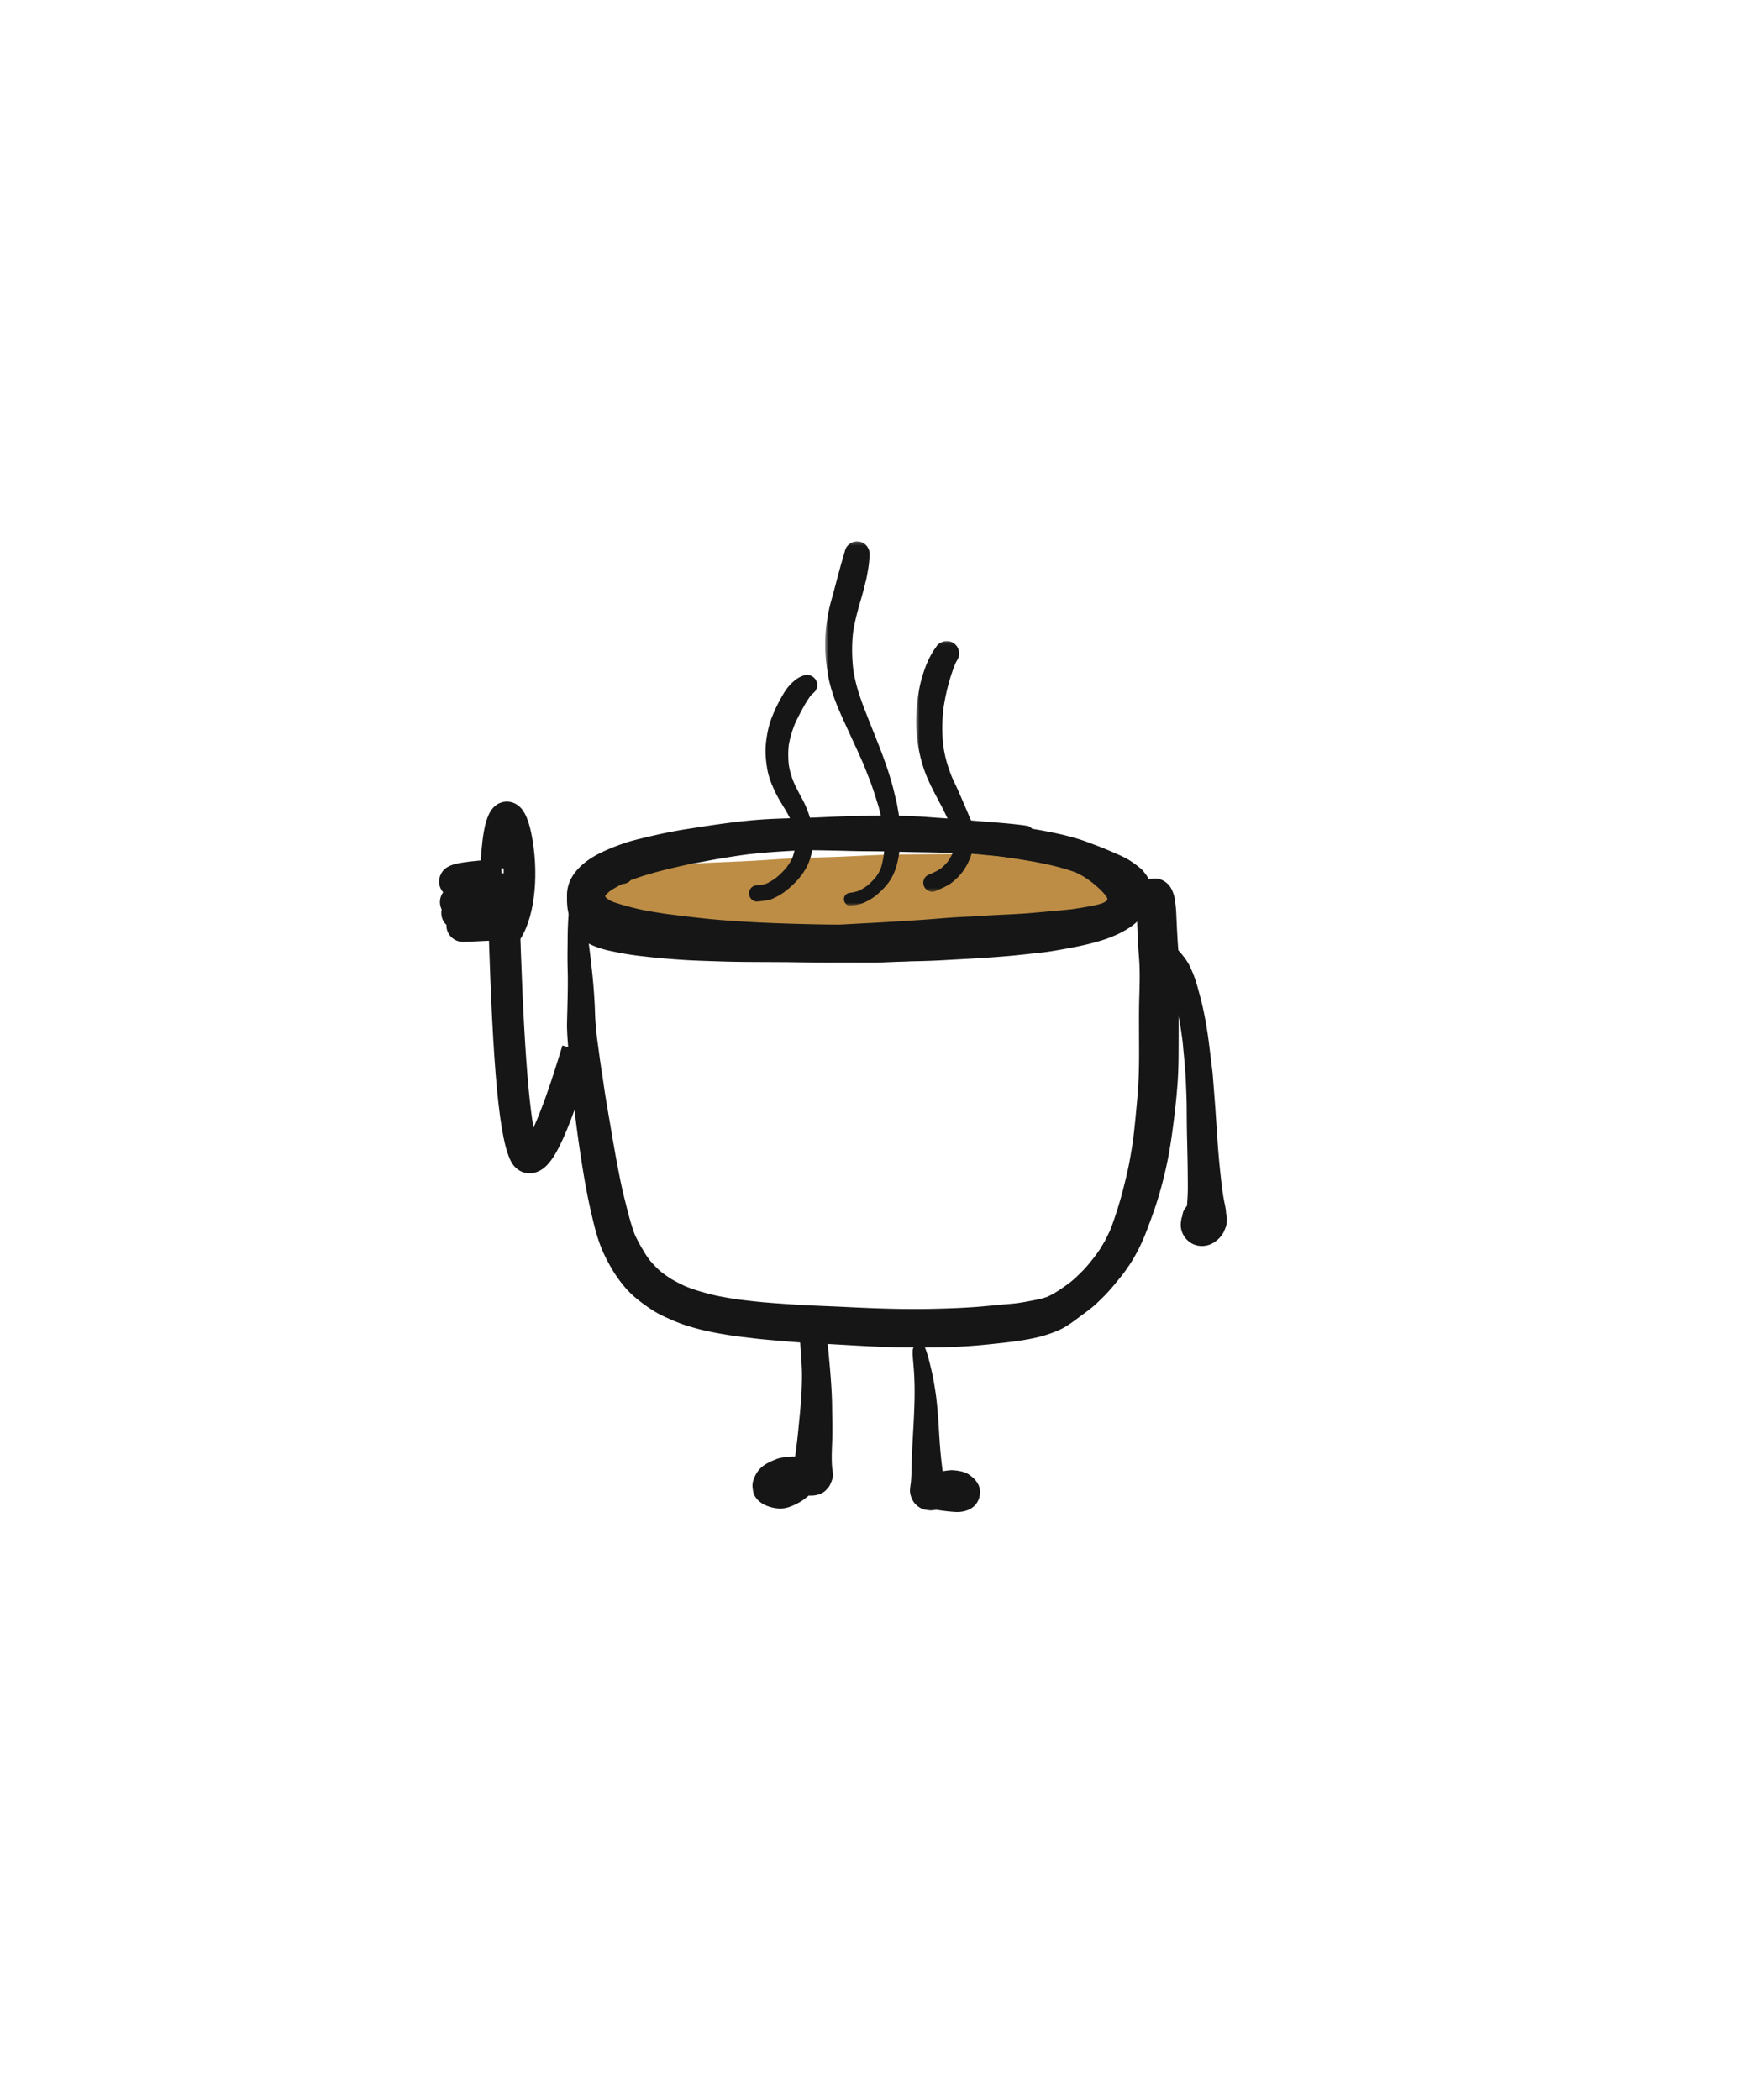 <svg width="500" height="600" xmlns="http://www.w3.org/2000/svg" xmlns:xlink="http://www.w3.org/1999/xlink"><defs><path id="a" d="M.551.225h21.65v104.093H.551z"/><path id="c" d="M.525.056h16.9v71.643H.524z"/></defs><g fill="none" fill-rule="evenodd"><path d="M189.54 363.886l.445.344c-.148-.114-.298-.229-.445-.344m-18.018-60.34l.045.348-.045-.349m158.185-52.524a4.493 4.493 0 00-2.264.609c-.97.563-1.738 1.514-2.04 2.594-.699 1.9-.518 3.952-.52 5.968-.003 1.823.003 3.64.095 5.463.089 1.813.128 3.625.265 5.439.145 1.906.308 3.796.356 5.71.104 4.03-.143 8.06-.166 12.09-.024 4.012.02 8.025.017 12.036 0 4.184-.106 8.344-.475 12.512-.36 4.07-.727 8.131-1.221 12.185-.31 2.047-.64 4.088-1.015 6.124-.401 2.187-.924 4.35-1.45 6.51a116.59 116.59 0 01-3.814 12.505c.167-.387.33-.777.496-1.164-.426 1-.85 2.003-1.274 3.004l.35-.832-1.057 2.186c-.347.715-.799 1.397-1.193 2.089-.684 1.19-1.524 2.297-2.353 3.394-.99 1.23-1.973 2.499-3.083 3.617-.72.718-1.432 1.435-2.18 2.12-.515.471-1.05.91-1.593 1.342-1.019.736-2.03 1.487-3.085 2.169a27.124 27.124 0 01-3.232 1.802c-1.738.633-3.552.95-5.37 1.291-1.185.222-2.37.413-3.56.589-1.828.181-3.66.329-5.49.495-2.006.184-4.008.396-6.015.544-4.224.313-8.463.455-12.696.544-8.07.165-16.146-.115-24.204-.52-5.308-.266-10.62-.414-15.92-.775-2.727-.183-5.451-.366-8.172-.614-2.322-.21-4.636-.489-6.947-.774-2.688-.422-5.398-.838-8.032-1.519a82.34 82.34 0 01-4.44-1.282c-.965-.308-1.911-.69-2.85-1.076a57.262 57.262 0 01-3.275-1.68c-1.02-.569-1.969-1.274-2.917-1.951a17.69 17.69 0 01-1.607-1.385 36.354 36.354 0 01-2.072-2.241 35.312 35.312 0 01-.952-1.322c-.427-.62-.796-1.291-1.184-1.935-.797-1.307-1.492-2.671-2.166-4.046-1.292-3.423-2.127-7.001-3.012-10.55-.963-3.849-1.699-7.767-2.42-11.666-.716-3.874-1.355-7.762-2.017-11.643-.345-2.027-.69-4.054-1.02-6.084-.305-1.876-.543-3.767-.84-5.646-.226-1.437-.44-2.874-.652-4.312-.281-2.13-.57-4.26-.866-6.388-.174-1.51-.316-3.013-.437-4.53-.124-1.625-.139-3.264-.222-4.893-.172-3.37-.43-6.72-.808-10.074-.196-1.752-.38-3.507-.606-5.256-.208-1.625-.433-3.268-.547-4.902-.112-1.634-.237-3.276-.168-4.916.038-.948.076-1.897.118-2.845.031-.765.16-1.537.249-2.297.011-.074.021-.149.033-.223.104-.727.125-1.341-.264-2.003a2.633 2.633 0 00-1.562-1.197 2.658 2.658 0 00-2.017.263c-.526.307-1.108.925-1.2 1.554-.63 4.181-.924 8.409-.954 12.636-.011 2.075-.05 4.149-.044 6.222.003 1.918.086 3.835.092 5.752.011 4.063-.13 8.12-.229 12.179-.045 1.903.083 3.823.22 5.72.145 2.032.312 4.065.481 6.098.148 1.8.392 3.59.55 5.389.19 2.154.421 4.299.686 6.446.522 4.287 1.072 8.565 1.708 12.837.567 3.808 1.164 7.605 1.88 11.39a144.25 144.25 0 001.256 6.05c.437 1.882.859 3.79 1.384 5.652.633 2.249 1.33 4.423 2.33 6.545a50.822 50.822 0 002.53 4.762 36.742 36.742 0 004.028 5.454c1.508 1.678 3.264 3.102 5.093 4.42 1.61 1.158 3.262 2.254 5.055 3.111 2.091.998 4.272 1.964 6.485 2.685a66.056 66.056 0 006.035 1.67c2.077.46 4.165.827 6.262 1.17 2.361.384 4.746.64 7.12.93 1.9.233 3.804.414 5.711.576 4.049.343 8.11.715 12.17.895 8.194.37 16.383 1.034 24.587 1.141 4.212.056 8.421.071 12.633-.05a159.16 159.16 0 0012.308-.81c4.39-.464 8.786-.89 13.105-1.829a35.943 35.943 0 007.042-2.286c1.923-.854 3.651-2.148 5.323-3.398 1.824-1.365 3.746-2.688 5.403-4.252a94.081 94.081 0 002.326-2.277c.719-.733 1.381-1.519 2.061-2.287.595-.673 1.147-1.383 1.72-2.074.817-.987 1.649-2.027 2.373-3.088.561-.815 1.123-1.624 1.637-2.472a52.03 52.03 0 001.68-3.02c1-1.92 1.86-3.944 2.618-5.97.745-1.995 1.488-3.99 2.168-6.004 1.265-3.737 2.293-7.581 3.16-11.425.992-4.4 1.637-8.848 2.201-13.319.505-4.003.933-8.033 1.186-12.06.24-3.853.21-7.729.229-11.587.014-4.036-.013-8.072.127-12.107.092-2.722.158-5.454.095-8.18-.063-2.64-.368-5.254-.52-7.89-.143-2.484-.27-4.972-.377-7.46a34.275 34.275 0 00-.508-4.638c-.163-.901-.496-1.746-.914-2.568-.813-1.586-2.697-2.907-4.546-2.907-.135 0-.27.007-.403.021" fill="#161616"/><path d="M275.265 244c-4.326.021-8.652.051-12.98.1-3.818.043-7.653.032-11.469.187-4.204.17-8.403.407-12.608.559-4.119.15-8.25.176-12.365.414-4.101.238-8.199.56-12.3.759-4.172.206-8.348.363-12.523.557-2.297.11-4.604.44-6.894.68-1.26.126-2.53.207-3.777.433-4.395.786-8.79 1.501-13.13 2.552-2.041.494-3.8 1.631-4.953 3.417a7.95 7.95 0 00-1.097 5.934 7.956 7.956 0 001.915 3.71c-.038 3.896 3.172 7.71 7.215 7.698 2.493-.008 4.952-.398 7.427-.659 7.77-.479 15.555-.538 23.326-1.03 8.039-.508 16.087-.758 24.125-1.256 3.165-.197 6.32-.472 9.475-.755 3.877-.293 7.755-.58 11.632-.882 3.995-.312 7.994-.45 11.998-.64 3.914-.185 7.86-.17 11.78-.149 4.057.02 8.117.063 12.173.19 1.972.063 3.935.2 5.901.37 1.907.167 3.831.2 5.747.238 2.215.044 4.42.04 6.639.012.94-.009 1.883-.09 2.823-.143a92.817 92.817 0 003.41-.271c1.957-.185 3.704-.675 5.545-1.384 2.485-.953 4.51-3.174 5.317-5.725.922-2.918.142-6.261-1.946-8.487-1.352-1.439-2.152-1.802-3.934-2.57-.827-.357-1.73-.408-2.618-.557-.454-.077-.916-.107-1.376-.148-1.984-.19-3.956-.486-5.934-.721-3.882-.464-7.79-.777-11.69-1.072-8.062-.613-16.155-1.361-24.25-1.361h-.604" fill="#BD8D46"/><path d="M171.232 265.535l.148.064-.148-.064m-3.002-2.448c.18.143.362.283.545.423 1.102.844 2.252 1.634 3.49 2.263.182.092.364.182.547.272a22.728 22.728 0 01-1.86-.634 8.538 8.538 0 01-1.216-.655 10.084 10.084 0 01-1.122-1.126c-.131-.18-.26-.36-.384-.543m4.133-1.837c.066.027.132.054.197.083l-.197-.083m-3.493-2.481l.06.077a1.915 1.915 0 01-.06-.077m145.436-15.795l.105.044-.097-.04-.007-.004m-101.93.252c2.566-.12 5.13-.224 7.697-.29a254.29 254.29 0 017.763-.057 718.65 718.65 0 0115.258.258c2.532.068 5.068.074 7.603.1 2.532.028 5.06.1 7.588.166 2.267.06 4.533.08 6.798.122 2.762.048 5.516.135 8.276.23 2.377.085 4.769.208 7.136.426 1.331.123 2.662.251 3.996.37 1.074.1 2.148.26 3.221.402 3.24.467 6.477.954 9.706 1.497 1.56.263 3.104.646 4.64 1.017a46.6 46.6 0 014.406 1.326c.913.429 1.796.908 2.686 1.4.913.51 1.765 1.117 2.605 1.735a39.93 39.93 0 012.14 1.804 22.21 22.21 0 012.054 2.176c.163.245.306.496.436.76l.003.007c0 .126-.004.252-.01.378-.013.05-.024.1-.038.15-.008.014-.015.029-.024.043a3.018 3.018 0 01-.1.097 9.85 9.85 0 01-1.11.666c-1.354.494-2.765.753-4.18 1.011-1.514.273-3.035.516-4.557.74-2.37.275-4.748.474-7.121.682-2.356.207-4.712.446-7.074.599-2.576.165-5.155.284-7.733.404-2.422.114-4.837.305-7.258.425-2.395.12-4.792.236-7.184.427-2.644.21-5.282.435-7.929.603-4.84.308-9.68.619-14.522.867-5.268.27-10.535.59-15.8.907-4.928.294-9.848.694-14.77 1.05-5.01.366-10.022.48-15.043.519-2.644.02-5.291.036-7.935-.042a90.625 90.625 0 01-8.22-.615 31.253 31.253 0 01-3.22-.63c-.848-.219-1.665-.512-2.485-.806-.868-.308-1.732-.619-2.593-.936-1.58-.58-3.159-1.155-4.713-1.795-1.066-.492-2.088-1.044-3.046-1.727a6.434 6.434 0 01-.641-.658 8.386 8.386 0 01-.484-.886 6.818 6.818 0 01-.328-1.194 7.69 7.69 0 01-.023-1.306c.071-.399.163-.786.285-1.175a7.73 7.73 0 01.782-1.276l.63-.824c.463-.602 1-1.144 1.568-1.645.41-.207.822-.405 1.234-.599 4.024-1.525 8.224-2.43 12.416-3.359 1.975-.437 3.98-.766 5.977-1.083 2.285-.363 4.572-.695 6.862-1.016l-.736.1c5.024-.68 10.048-1.312 15.11-1.545m18.485-6.225c-2.692 0-5.38.017-8.072.05-2.528.03-5.056.159-7.582.285-2.42.117-4.854.224-7.266.49-2.654.294-5.304.602-7.945.98-5.157.732-10.3 1.502-15.401 2.565a108.515 108.515 0 00-6.92 1.675c-2.611.725-5.252 1.53-7.67 2.778a28.712 28.712 0 00-3.075 1.85c-.603.419-1.189.853-1.762 1.31-.445.357-.889.74-1.248 1.189-.172.215-.353.434-.51.659a4.93 4.93 0 00-.557 1.095c-.115.3-.21.593-.29.9-.176.677-.28 1.36-.36 2.054a55.83 55.83 0 00-.178 1.739c-.054.59-.01 1.204.027 1.793a13.77 13.77 0 00.737 3.717c.198.557.413 1.105.632 1.652.223.545.446 1.075.737 1.586.166.294.36.578.537.866.467.745 1.043 1.416 1.668 2.032 1.149 1.137 2.658 1.763 4.144 2.326 1.34.505 2.736.864 4.133 1.16 2.626.555 5.258 1.03 7.925 1.345 2.472.29 4.944.574 7.425.775 2.641.212 5.28.416 7.927.536 2.582.116 5.163.188 7.742.278 4.938.174 9.881.164 14.819.188 10.13.052 20.262.15 30.392.12 1.317-.003 2.639-.087 3.954-.128 1.127-.04 2.25-.102 3.376-.159 2.501-.132 5.015-.243 7.513-.464 5.167-.452 10.33-.931 15.494-1.418 5.104-.485 10.22-1.024 15.285-1.832 2.49-.396 4.97-.856 7.457-1.288a145.17 145.17 0 007.142-1.427c2.377-.539 4.75-1.084 7.11-1.709 1.31-.348 2.558-.74 3.781-1.347 1.01-.5 1.95-1.242 2.73-2.053.464-.48.856-1.042 1.237-1.586a6.05 6.05 0 00.4-.668c.284-.287.564-.578.836-.877.754-.832 1.494-1.84 1.714-2.972.157-.806.112-1.356-.01-2.161a8.349 8.349 0 00-.109-.598c-.086-.405-.229-.791-.372-1.177a9.993 9.993 0 00-.668-1.484c-.294-.518-.74-.976-1.182-1.374a37.891 37.891 0 00-1.828-1.566c-2.666-2.136-5.738-3.729-8.862-5.074a.353.353 0 01-.026-.01l.02.009-.315-.136.108.046c-.458-.194-.915-.388-1.374-.58-.722-.366-1.477-.827-2.257-1.022-1.168-.293-2.4.12-3.106 1.09a19.918 19.918 0 00-2.123-.776l-1.949-.584c-.648-.191-1.322-.317-1.979-.475-1.108-.27-2.227-.545-3.354-.73-2.397-.398-4.798-.77-7.201-1.117-5.244-.76-10.502-1.413-15.8-1.64-2.572-.11-5.148-.249-7.724-.282-2.719-.038-5.437-.074-8.155-.104-2.341-.027-4.682-.09-7.026-.117-2.481-.03-4.962-.033-7.445-.05-4.977-.038-9.952-.153-14.93-.154h-.371" fill="#161616"/><path d="M221.307 236.04c-2.38.478-4.757.985-7.132 1.493-2.285.49-4.58.967-6.849 1.536-1.368.342-2.738.687-4.107 1.026-1.257.313-2.501.667-3.753.998-1.917.512-3.828 1.047-5.742 1.572a1.156 1.156 0 00-.183-.155c-.412-.284-.929-.082-1.358.046-.287.085-.576.16-.857.255-.668.23-1.34.455-2.011.682-.517.176-1.023.403-1.534.605-.494.198-1 .38-1.482.604l-1.743.802-1.938.723c-.595.22-1.168.521-1.745.785-.672.307-1.343.614-2.01.921-.167.076-.323.166-.483.256-.47.261-.943.519-1.413.78-.613.339-1.24.655-1.83 1.03l-2.37 1.495c-.931.588-1.815 1.272-2.661 1.97-.399.332-.777.682-1.126 1.068-.16.173-.31.354-.461.533-.084.104-.166.209-.246.31a1.887 1.887 0 00-.23.47c-.143.383.091.84.428 1.035.399.227.996.129 1.245-.269.343-.376.709-.73 1.092-1.066a.913.913 0 00.446-.117c1.6-.9 3.193-1.807 4.81-2.676 1.485-.798 2.966-1.598 4.45-2.395.746-.4 1.482-.823 2.242-1.197.987-.484 1.975-.969 2.96-1.454l1.227-.425c.417-.142.852-.248 1.275-.37.743-.218 1.488-.43 2.23-.647.357-.101.719-.186 1.079-.279l2.493-.625c1.059-.267 2.117-.537 3.175-.806 4.714-1.206 9.433-2.38 14.18-3.464 3.554-.812 7.109-1.633 10.645-2.52.704-.177 1.124-.934.935-1.615a1.32 1.32 0 00-1.277-.955c-.12 0-.245.014-.37.04" fill="#161616"/><path d="M320.241 255.528c.06.124.112.252.16.381l-.16-.38zm-.254-.266a3.927 3.927 0 01-.024.186l.024-.186zm-.047-1.09c.031.16.053.319.062.478l-.062-.478zm-83.864-11.622c2.021-.128 4.042-.283 6.062-.378 1.01-.048 2.02-.087 3.03-.127 1.728.02 3.455.048 5.183.08 6.526.121 13.073.407 19.574.963 5.954.509 11.903 1.068 17.831 1.835 4.5.707 8.99 1.425 13.418 2.495 4.308 1.042 8.423 2.601 12.538 4.227 1.994.881 3.954 1.794 5.764 3.03.15.133.298.269.44.41a7.698 7.698 0 01-.085.277c-.16.306-.328.601-.512.89-.262.275-.532.535-.816.788a20.431 20.431 0 01-3.088 1.745c-4.436 1.727-9.157 2.466-13.84 3.204-7.956.962-15.949 1.41-23.954 1.719-4.044.154-8.089.303-12.136.362-4 .063-8.002.042-11.999.09-8.12.09-16.232.062-24.35-.155-8.008-.211-16.031-.536-24.016-1.216-4.918-.42-9.82-1.046-14.719-1.659-2.628-.406-5.28-.792-7.87-1.384-2.606-.595-5.17-1.277-7.686-2.18a12.793 12.793 0 01-1.321-.781c-.19-.17-.374-.345-.551-.527-.026-.092-.05-.184-.075-.277l.072-.12c.377-.42.775-.815 1.2-1.19 1.164-.807 2.393-1.49 3.655-2.112a3.263 3.263 0 001.62-.45 2.93 2.93 0 00.76-.63c5.318-1.962 10.87-3.287 16.402-4.48 1.378-.3 2.774-.52 4.159-.78 1.393-.261 2.778-.54 4.174-.781a278.05 278.05 0 017.939-1.236c7.7-.963 15.458-1.167 23.197-1.652zm7.86-9.387c-3.836.063-7.673.292-11.507.435-4.07.148-8.147.196-12.215.398-8.197.404-16.309 1.672-24.41 2.95-3.913.62-7.797 1.451-11.652 2.386-1.92.463-3.875.925-5.748 1.567-2.292.782-4.559 1.665-6.736 2.73-3.024 1.478-5.9 3.46-7.822 6.284-1.183 1.738-1.825 3.68-1.846 5.791-.009 1.05.207 2.141.503 3.15a11.073 11.073 0 003.449 5.333c.944.794 1.915 1.543 2.98 2.159 1.144.663 2.393 1.133 3.635 1.576 7.452 2.643 15.313 3.542 23.105 4.595a249.85 249.85 0 0012.537 1.386c3.938.327 7.893.52 11.842.702 4.021.187 8.04.268 12.065.35 4.188.09 8.377.024 12.564-.017 3.993-.042 7.987-.128 11.98-.209 3.988-.08 7.976-.121 11.964-.341 8.204-.456 16.443-.821 24.614-1.755 2.316-.265 4.653-.45 6.957-.824 2.207-.357 4.4-.743 6.594-1.169 2.69-.523 5.385-1.145 8-1.963 2.7-.847 5.387-1.992 7.769-3.533 2.685-1.737 4.851-4.2 5.886-7.266.527-1.558.746-3.29.362-4.91-.175-.726-.444-1.556-.811-2.195-.396-.693-.896-1.3-1.385-1.927-.34-.434-.807-.791-1.233-1.133a29.939 29.939 0 00-1.926-1.428 21.902 21.902 0 00-3.408-1.883c-2.163-.957-4.326-1.918-6.54-2.747-1.874-.7-3.743-1.46-5.663-2.023a83.193 83.193 0 00-5.828-1.496 147.9 147.9 0 00-7.104-1.339c-.412-.424-.94-.775-1.473-.853-4.283-.633-8.626-.922-12.939-1.264-4.174-.33-8.336-.747-12.51-1.017-1.93-.125-3.853-.31-5.785-.396a392.027 392.027 0 00-6.209-.226c-.98-.03-1.96-.041-2.94-.041-3.038 0-6.08.114-9.115.163z" fill="#161616"/><path d="M229.796 192.941c-.864.274-1.607.629-2.328 1.167a12.649 12.649 0 00-2.898 2.983c-.716 1.046-1.317 2.138-1.92 3.25-.792 1.45-1.452 2.958-2.073 4.492-.98 2.423-1.461 4.975-1.744 7.561-.268 2.461-.025 4.967.395 7.396.42 2.416 1.371 4.685 2.445 6.877 1.268 2.588 3.022 4.909 4.223 7.53.571 1.474 1.04 2.993 1.316 4.553.102 1.08.1 2.14-.005 3.22a17.336 17.336 0 01-.902 3.336c-.426.88-.948 1.688-1.53 2.47a21.539 21.539 0 01-3.088 3.06 17.953 17.953 0 01-2.634 1.6 8.78 8.78 0 01-1.44.365c-.427.051-.854.098-1.283.13-.635.045-1.189.22-1.648.678a2.325 2.325 0 00-.682 1.644c0 1.198 1.061 2.413 2.33 2.322.958-.07 1.911-.197 2.86-.346 1.011-.157 1.973-.639 2.87-1.1 1.834-.945 3.468-2.341 4.927-3.776a19.83 19.83 0 003.383-4.43c.936-1.691 1.473-3.627 1.786-5.52.371-2.267.253-4.489-.22-6.731-.409-1.934-1.044-3.766-1.828-5.577-.486-1.119-1.117-2.19-1.683-3.271-.56-1.065-1.11-2.133-1.6-3.231a33.763 33.763 0 01-.816-2.242c-.293-.917-.478-1.87-.631-2.821a25.747 25.747 0 01-.017-5.609c.355-2.12.969-4.147 1.77-6.138.57-1.265 1.207-2.49 1.86-3.714.787-1.478 1.605-2.916 2.602-4.26a7.9 7.9 0 01.498-.55c1.072-.75 1.678-1.955 1.313-3.275-.343-1.237-1.555-2.164-2.829-2.164-.26 0-.521.039-.78.121" fill="#161616"/><g transform="translate(235.21 154.457)"><mask id="b" fill="#fff"><use xlink:href="#a"/></mask><path d="M6.232 2.83C5.781 4.48 5.27 6.115 4.82 7.766c-.426 1.56-.84 3.124-1.254 4.687-.441 1.665-.901 3.324-1.353 4.987C1.036 21.78.46 26.32.563 30.813c.057 2.352.35 4.69.706 7.01.36 2.357.997 4.634 1.783 6.882 1.04 2.967 2.376 5.822 3.678 8.68 1.29 2.844 2.626 5.668 3.893 8.52.312.7.622 1.402.932 2.101l1.722 4.379c.54 1.369.976 2.786 1.46 4.176.232.671.422 1.363.63 2.043.19.613.412 1.228.567 1.85.543 2.18 1.113 4.343 1.452 6.565a27.93 27.93 0 01.184 3.315c-.007 1.157-.136 2.316-.282 3.464-.206 1.387-.462 2.779-.943 4.098a12.966 12.966 0 01-1.319 2.242 18.069 18.069 0 01-2.521 2.512 15.474 15.474 0 01-2.43 1.438 14.01 14.01 0 01-2.028.496 9.389 9.389 0 01-.28.022c-1.01.08-1.861.784-1.861 1.854 0 .948.848 1.934 1.86 1.854.858-.07 1.7-.219 2.537-.41.916-.21 1.796-.648 2.619-1.09 1.903-1.017 3.547-2.532 4.957-4.139 1.292-1.464 2.208-3.145 2.82-4.99.725-2.182 1.048-4.512 1.342-6.781.441-3.378-.107-6.768-.706-10.09-.117-.649-.206-1.315-.36-1.957l-.714-2.978c-1.5-6.253-3.892-12.235-6.291-18.187-.658-1.63-1.294-3.268-1.933-4.907-.633-1.62-1.245-3.249-1.777-4.905-.733-2.287-1.309-4.59-1.668-6.957-.415-3.593-.463-7.197-.052-10.792.407-2.637 1.06-5.22 1.792-7.788.412-1.448.852-2.895 1.221-4.357.23-.919.463-1.838.695-2.757.18-.716.29-1.451.425-2.175.327-1.734.548-3.516.561-5.279.014-1.58-1.095-3.01-2.616-3.425a3.466 3.466 0 00-.923-.125C8.132.225 6.659 1.27 6.232 2.83" fill="#161616" mask="url(#b)"/></g><g transform="translate(261.21 183.093)"><mask id="d" fill="#fff"><use xlink:href="#c"/></mask><path d="M11.648 57.915l-.05.392c.015-.131.033-.261.05-.392M8.336.182c-.283.12-.566.237-.847.357a3.55 3.55 0 00-1.275 1.27c-2.069 2.794-3.276 6.03-4.19 9.354-.551 2.005-.885 4.091-1.131 6.152a49.12 49.12 0 00-.366 6.198c.016 2.064.262 4.104.553 6.147.294 2.035.773 4.037 1.371 6.003 1.246 4.07 3.336 7.785 5.316 11.527.615 1.161 1.162 2.365 1.745 3.545a246.156 246.156 0 012.058 4.255c.09.24.172.478.241.726.012.657-.052 1.305-.132 1.955a18.374 18.374 0 01-.78 3.14 14.549 14.549 0 01-1.316 2.268 15.832 15.832 0 01-1.944 1.95c-.902.6-1.868 1.083-2.858 1.52l-.312.124c-.647.255-1.165.55-1.53 1.172a2.563 2.563 0 00-.256 1.962 2.56 2.56 0 001.174 1.524c.54.314 1.365.498 1.972.258a33.747 33.747 0 003.633-1.672c1.095-.595 2.076-1.457 2.955-2.328 2.067-2.043 3.392-4.645 4.176-7.413.202-.71.325-1.456.478-2.184.098-.484.165-.971.23-1.461.04-.29.077-.581.11-.872a3.332 3.332 0 00-.09-1.126c-.178-1.17-.68-2.227-1.14-3.308l-.773-1.819c-.751-1.766-1.518-3.529-2.274-5.295-.756-1.762-1.594-3.495-2.39-5.242a44.12 44.12 0 01-1.518-4.431c-.408-1.455-.696-2.941-.92-4.435-.423-3.592-.377-7.177.052-10.764.655-4.34 1.742-8.672 3.398-12.75.178-.379.386-.746.594-1.106.968-1.672.404-3.867-1.274-4.844a3.577 3.577 0 00-2.74-.357" fill="#161616" mask="url(#d)"/></g><path d="M228.5 381.937c.218 2.845.413 5.687.57 8.535.123 2.235.055 4.489-.033 6.726-.1 2.46-.322 4.898-.558 7.35-.245 2.511-.469 5.022-.767 7.529a669.246 669.246 0 00-.528 4.06c-.375.007-.75.018-1.125.033-.348.015-.693.045-1.038.09-1.099.139-2.184.222-3.217.643-1.71.7-3.208 1.306-4.557 2.626a7.47 7.47 0 00-1.384 1.907c-.23.463-.507 1.116-.67 1.668-.307 1.044-.195 1.892-.026 2.94.277 1.735 1.746 3.154 3.251 3.88 1.479.715 3.102 1.104 4.749 1.074 1.478-.026 2.916-.581 4.217-1.237.425-.21.85-.415 1.255-.661.861-.533 1.657-1.156 2.436-1.802 1.758.13 3.808-.297 5.036-1.66.404-.452.83-.905 1.077-1.46.398-.899.906-2.05.797-3.08a34.086 34.086 0 00-.204-1.568c-.242-2.472-.112-4.975-.023-7.453.12-3.341.026-6.682-.01-10.026-.064-6.73-.87-13.41-1.413-20.114-.088-1.074-.369-2-1.148-2.783a3.923 3.923 0 00-2.77-1.154c-2.011 0-4.083 1.795-3.917 3.937m32.266 3.913c-.06.913.03 1.819.105 2.73.07.83.137 1.664.205 2.495.126 1.543.185 3.083.221 4.63.069 3.17-.044 6.352-.197 9.521-.149 3.177-.36 6.356-.498 9.534a194.02 194.02 0 00-.167 5.073 46.312 46.312 0 01-.2 3.867c-.093.61-.182 1.221-.223 1.837-.078 1.1.241 2.127.737 3.091.673 1.315 2.216 2.514 3.695 2.727.86.125 1.337.238 2.104.137.312-.04.632-.076.952-.119 1.826.256 3.673.517 5.51.614 2.366.125 4.956-.652 6.217-2.797.958-1.63 1.077-3.792.066-5.434-.684-1.104-1.241-1.543-2.252-2.308-1.316-.997-3.058-1.229-4.645-1.374-.672-.062-1.42.05-2.083.14l-.988.128c-.344-2.678-.63-5.354-.82-8.048-.197-2.819-.328-5.644-.561-8.463a114.648 114.648 0 00-.492-4.881c-.206-1.635-.49-3.258-.782-4.875-.235-1.323-.542-2.63-.865-3.932-.397-1.605-.796-3.24-1.39-4.783l-.013.013a1.821 1.821 0 00-1.285-1.304 1.887 1.887 0 00-.502-.069c-.996 0-1.78.832-1.849 1.85" fill="#161616"/><path d="M147.46 229.748c1.12.656 1.878 1.582 2.503 2.74.778 1.439 1.393 3.403 1.875 5.782 2.093 10.329 1.326 22.95-3.138 29.983l.124 3.742c.57 16.246 1.289 29.071 2.154 38.456l.102 1.088c.4 4.15.827 7.568 1.278 10.236l.067.39.066-.137c2.147-4.646 4.754-11.98 7.78-21.933l.42-1.39 8.619 2.59-.659 2.172c-3.261 10.664-6.08 18.443-8.503 23.416-1.456 2.988-2.82 5.1-4.311 6.458-2.635 2.398-6.24 2.68-8.817-.03-3.942-4.145-5.9-23.038-7.224-61.943l-.084-2.584c-3.661.168-6.916.344-7.376.342h-.033c-.643-.03-1.156-.103-1.818-.367-1.802-.719-3.047-2.531-2.923-4.504-.873-.807-1.465-1.929-1.47-3.427 0-.36.031-.695.092-1.009-.802-1.596-.598-3.468.425-4.877-1.163-1.355-1.594-3.316-.633-5.205.619-1.218 1.468-1.854 2.512-2.333.784-.359 1.721-.61 2.952-.834l.378-.067c1.394-.237 3.237-.458 5.538-.665l-.024.41c.555-8.99 1.585-13.788 4.056-15.925l.139-.116c1.715-1.385 4.023-1.576 5.932-.459zm-4.227 18.356l.087 1.384.592.042c0-.382-.004-.765-.012-1.149l-.006-.242-.66-.035z" fill="#161616" fill-rule="nonzero"/><path d="M331.687 269.633c-.9.25-1.68.857-2.151 1.668a3.683 3.683 0 00-.361 2.798c.223.819.845 1.814 1.653 2.172l.439.191c.48.426.918.88 1.335 1.372a18.24 18.24 0 011.375 2.48c1.02 2.648 1.686 5.417 2.358 8.17.723 2.97 1.141 6.015 1.55 9.047.369 4.052.816 8.099.96 12.165.072 2.05.185 4.1.205 6.15.018 2.235.022 4.469.06 6.702.072 4.241.212 8.486.24 12.724.01 2.114.079 4.251-.031 6.366a99.117 99.117 0 01-.182 2.888c-.245.295-.455.623-.678.94-.399.57-.583 1.3-.67 2.01a3.93 3.93 0 00-.257.841c-.2 1.162-.286 2.029.03 3.191.55 2.014 2.17 3.71 4.177 4.268a6.351 6.351 0 005.143-.811c1.158-.766 2.272-1.88 2.838-3.173.547-1.252.754-1.7.832-3.09.041-.667-.081-1.327-.236-1.977-.037-1.052-.262-2.118-.479-3.138-.218-1.023-.376-2.057-.539-3.09-.502-4.001-.938-8.015-1.251-12.033-.355-4.587-.602-9.182-.956-13.767l-.598-7.691c-.073-.96-.231-1.921-.347-2.88-.2-1.65-.399-3.3-.595-4.955-.577-4.774-1.361-9.518-2.585-14.172-.385-1.46-.767-2.92-1.21-4.362-.454-1.492-1.056-2.934-1.702-4.35-.615-1.345-1.485-2.503-2.396-3.654-.82-1.04-1.993-2.102-3.197-2.632-.647-.289-1.248-.49-1.896-.49-.28 0-.57.037-.878.122" fill="#161616"/></g></svg>